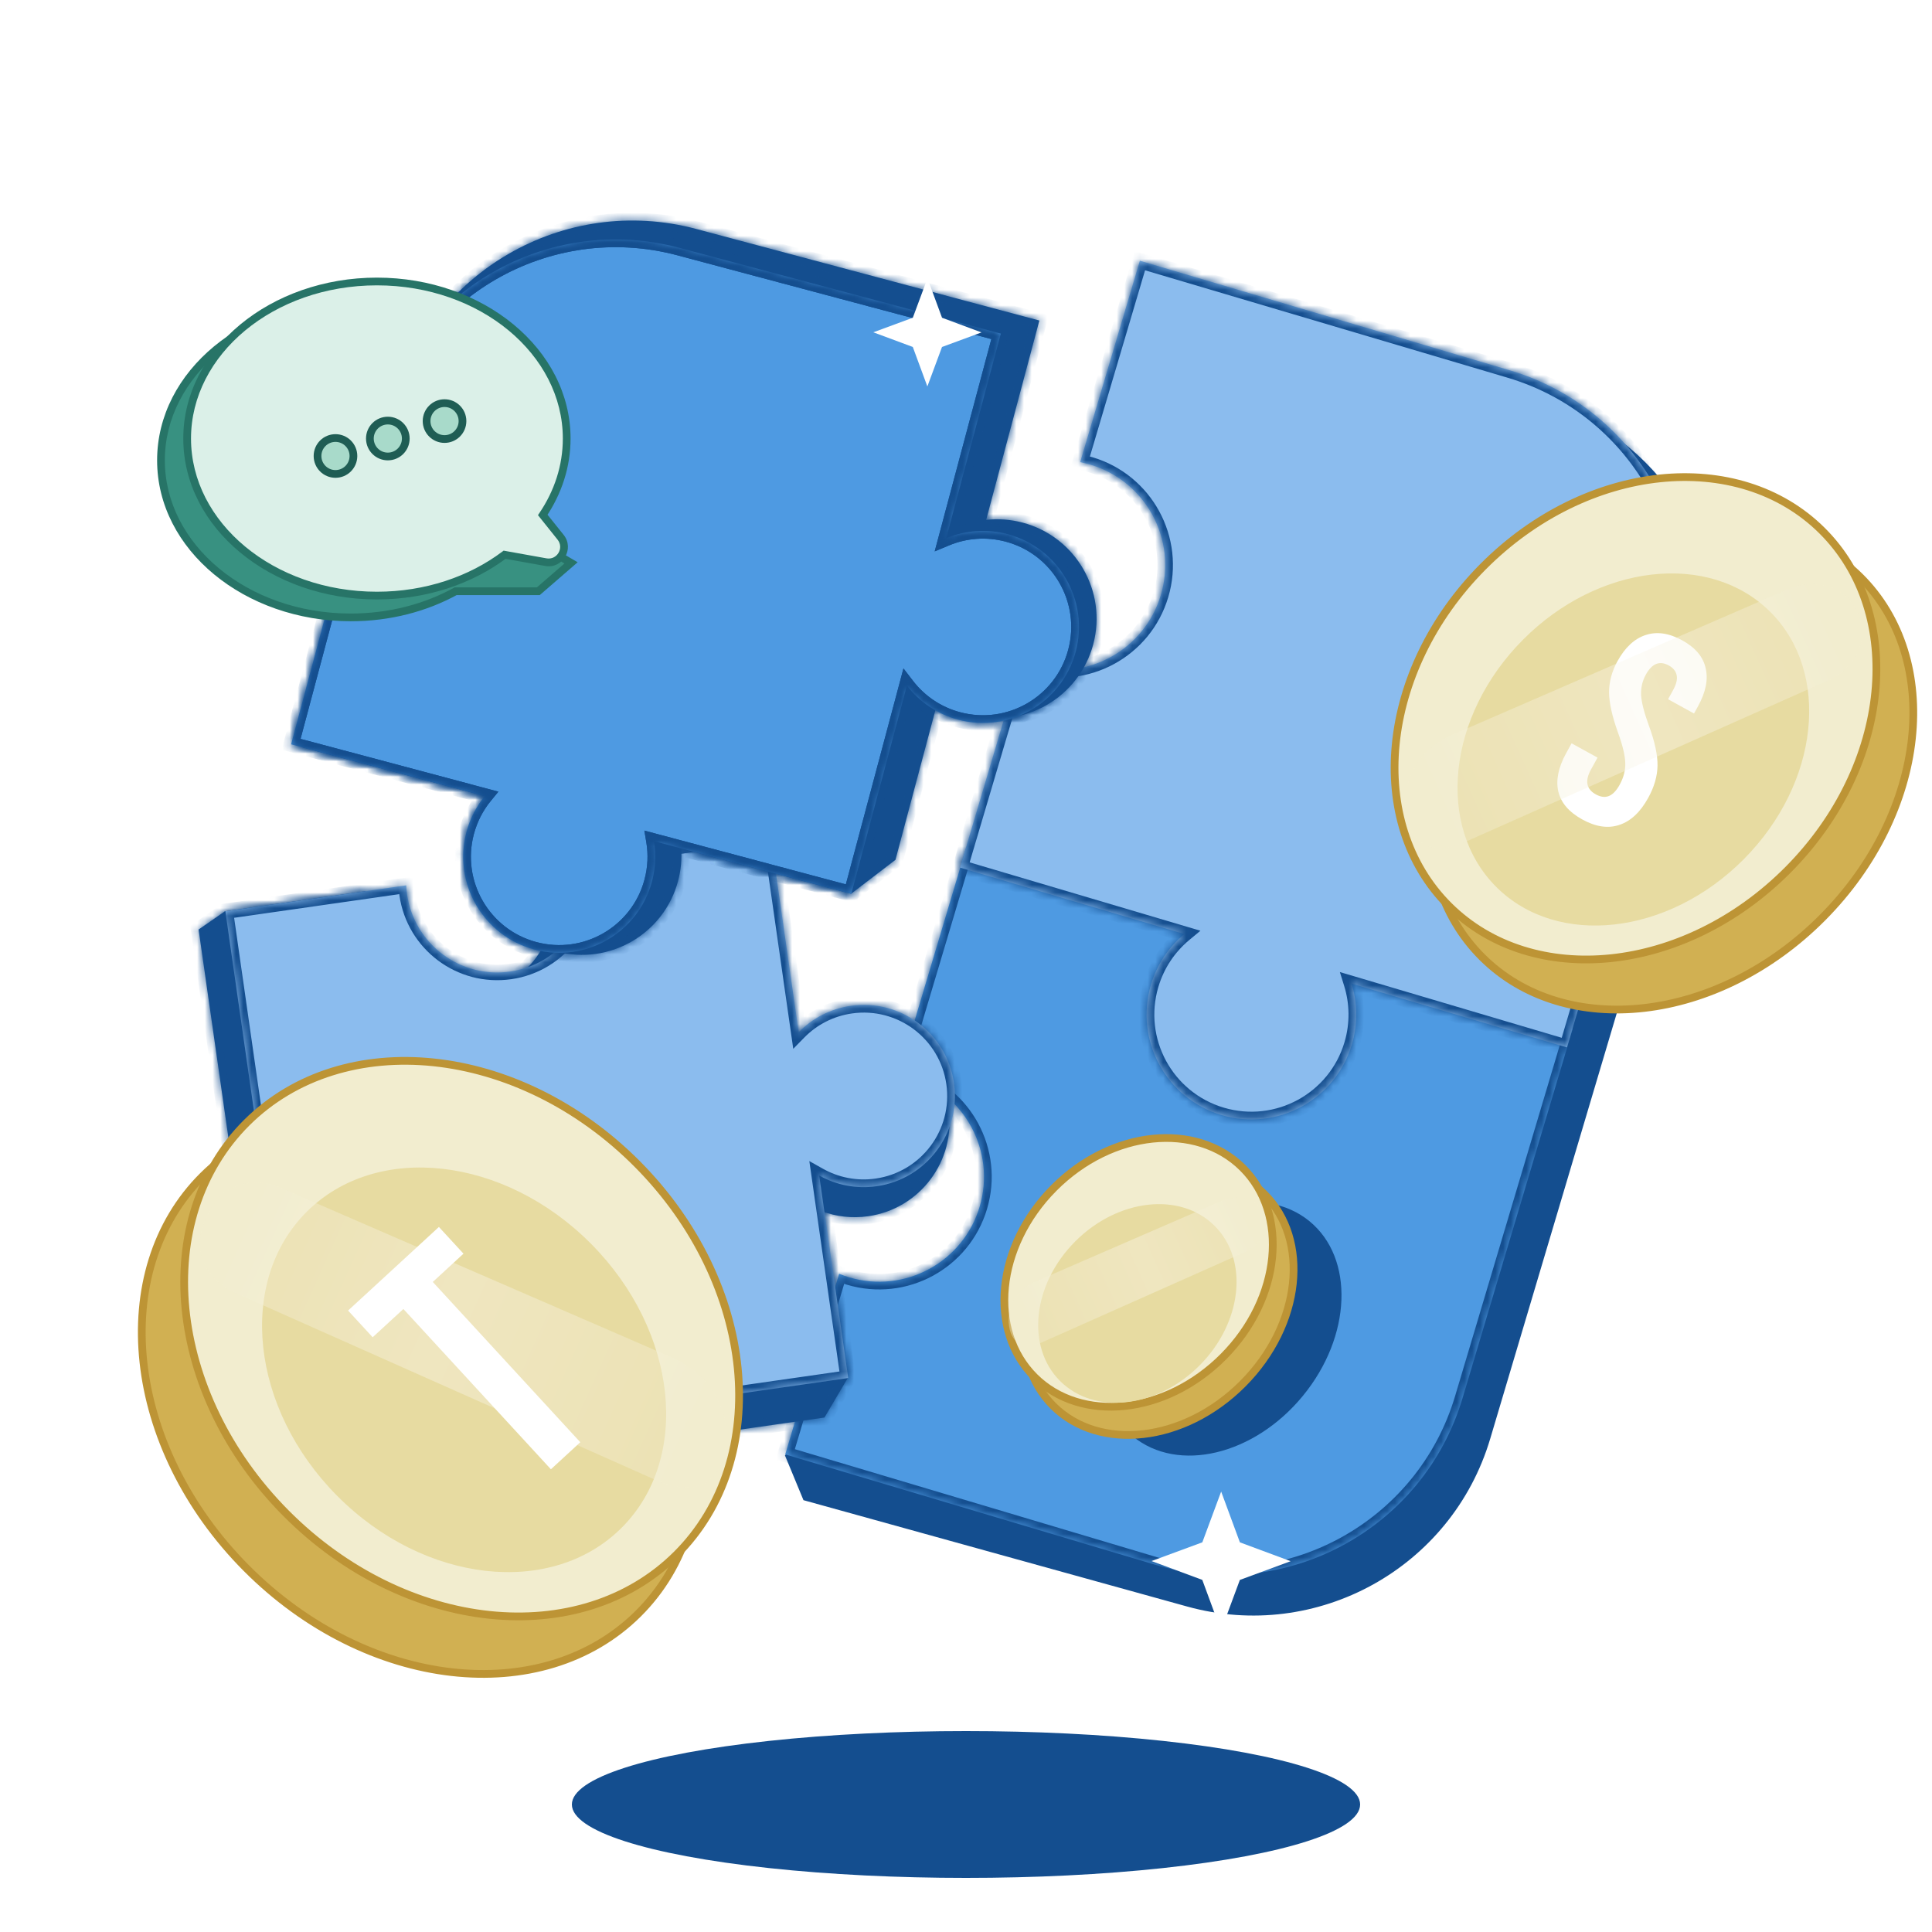 <svg width="250" height="250" viewBox="0 0 250 250" fill="none" xmlns="http://www.w3.org/2000/svg">
<g clip-path="url(#clip0_766_3140)">
<path d="M134.965 153.812L135.051 153.721L135.084 153.601L165.918 42.361L199.269 52.28C215.944 57.239 225.442 74.777 220.482 91.452L192.355 186.025C187.461 202.48 170.292 211.987 153.748 207.401L104.337 193.705L102.158 188.436L134.965 153.812Z" fill="#144E8F" stroke="#144E8F"/>
<mask id="path-3-inside-1_766_3140" fill="white">
<path fill-rule="evenodd" clip-rule="evenodd" d="M189.245 180.944C184.193 197.88 166.369 207.514 149.433 202.462L101.609 188.196L108.581 164.823C109.004 164.997 109.439 165.152 109.887 165.285C117.065 167.426 124.619 163.343 126.76 156.166C128.901 148.988 124.818 141.433 117.641 139.292C117.193 139.159 116.744 139.049 116.295 138.964L125.022 109.707L203.511 133.12L189.245 180.944Z"/>
</mask>
<path fill-rule="evenodd" clip-rule="evenodd" d="M189.245 180.944C184.193 197.88 166.369 207.514 149.433 202.462L101.609 188.196L108.581 164.823C109.004 164.997 109.439 165.152 109.887 165.285C117.065 167.426 124.619 163.343 126.76 156.166C128.901 148.988 124.818 141.433 117.641 139.292C117.193 139.159 116.744 139.049 116.295 138.964L125.022 109.707L203.511 133.12L189.245 180.944Z" fill="#4E9AE2"/>
<path d="M149.433 202.462L149.147 203.42L149.433 202.462ZM189.245 180.944L188.287 180.658L189.245 180.944ZM101.609 188.196L100.651 187.91L100.365 188.868L101.323 189.154L101.609 188.196ZM108.581 164.823L108.962 163.898L107.939 163.477L107.623 164.537L108.581 164.823ZM109.887 165.285L109.601 166.243L109.601 166.243L109.887 165.285ZM126.76 156.166L125.802 155.88L126.76 156.166ZM117.641 139.292L117.355 140.25L117.355 140.25L117.641 139.292ZM116.295 138.964L115.337 138.678L115.021 139.738L116.107 139.946L116.295 138.964ZM125.022 109.707L125.308 108.749L124.35 108.463L124.064 109.421L125.022 109.707ZM203.511 133.12L204.469 133.406L204.755 132.448L203.797 132.162L203.511 133.12ZM149.147 203.42C166.612 208.63 184.994 198.695 190.203 181.23L188.287 180.658C183.393 197.065 166.125 206.397 149.719 201.503L149.147 203.42ZM101.323 189.154L149.147 203.42L149.719 201.503L101.895 187.238L101.323 189.154ZM107.623 164.537L100.651 187.91L102.567 188.482L109.54 165.109L107.623 164.537ZM110.173 164.327C109.758 164.203 109.354 164.06 108.962 163.898L108.2 165.748C108.654 165.935 109.121 166.1 109.601 166.243L110.173 164.327ZM125.802 155.88C123.819 162.528 116.821 166.31 110.173 164.327L109.601 166.243C117.308 168.542 125.419 164.158 127.718 156.451L125.802 155.88ZM117.355 140.25C124.003 142.234 127.785 149.231 125.802 155.88L127.718 156.451C130.017 148.744 125.633 140.633 117.926 138.334L117.355 140.25ZM116.107 139.946C116.523 140.025 116.94 140.127 117.355 140.25L117.926 138.334C117.447 138.191 116.965 138.074 116.483 137.981L116.107 139.946ZM124.064 109.421L115.337 138.678L117.253 139.249L125.981 109.993L124.064 109.421ZM203.797 132.162L125.308 108.749L124.736 110.666L203.225 134.079L203.797 132.162ZM190.203 181.23L204.469 133.406L202.553 132.835L188.287 180.658L190.203 181.23Z" fill="#144E8F" mask="url(#path-3-inside-1_766_3140)"/>
<mask id="path-5-inside-2_766_3140" fill="white">
<path fill-rule="evenodd" clip-rule="evenodd" d="M133.36 86.126C140.542 88.254 148.089 84.157 150.217 76.975C152.344 69.793 148.247 62.247 141.066 60.119C140.635 59.991 140.204 59.886 139.772 59.803L147.496 33.734L195.346 47.91C212.291 52.931 221.958 70.737 216.938 87.682L202.761 135.533L174.889 127.275C175.658 129.749 175.728 132.471 174.936 135.142C172.809 142.324 165.262 146.421 158.08 144.293C150.898 142.165 146.801 134.619 148.929 127.437C149.72 124.766 151.261 122.521 153.254 120.865L124.229 112.266L132.104 85.687C132.511 85.852 132.93 85.999 133.36 86.126Z"/>
</mask>
<path fill-rule="evenodd" clip-rule="evenodd" d="M133.36 86.126C140.542 88.254 148.089 84.157 150.217 76.975C152.344 69.793 148.247 62.247 141.066 60.119C140.635 59.991 140.204 59.886 139.772 59.803L147.496 33.734L195.346 47.91C212.291 52.931 221.958 70.737 216.938 87.682L202.761 135.533L174.889 127.275C175.658 129.749 175.728 132.471 174.936 135.142C172.809 142.324 165.262 146.421 158.08 144.293C150.898 142.165 146.801 134.619 148.929 127.437C149.72 124.766 151.261 122.521 153.254 120.865L124.229 112.266L132.104 85.687C132.511 85.852 132.93 85.999 133.36 86.126Z" fill="#8BBCEE"/>
<path d="M139.772 59.803L139.582 60.785L138.5 60.575L138.814 59.519L139.772 59.803ZM147.496 33.734L146.537 33.45L146.821 32.491L147.78 32.775L147.496 33.734ZM216.938 87.682L217.897 87.966L216.938 87.682ZM202.761 135.533L203.72 135.817L203.436 136.776L202.477 136.492L202.761 135.533ZM174.889 127.275L173.934 127.572L173.378 125.784L175.173 126.316L174.889 127.275ZM153.254 120.865L153.539 119.906L155.333 120.438L153.894 121.634L153.254 120.865ZM124.229 112.266L123.945 113.225L122.986 112.941L123.27 111.982L124.229 112.266ZM132.104 85.687L131.145 85.403L131.458 84.346L132.479 84.76L132.104 85.687ZM151.175 77.259C148.891 84.971 140.787 89.37 133.076 87.085L133.644 85.168C140.297 87.138 147.287 83.343 149.258 76.691L151.175 77.259ZM141.35 59.16C149.061 61.445 153.46 69.548 151.175 77.259L149.258 76.691C151.229 70.039 147.434 63.048 140.781 61.078L141.35 59.16ZM139.962 58.821C140.425 58.911 140.888 59.023 141.35 59.16L140.781 61.078C140.382 60.959 139.982 60.862 139.582 60.785L139.962 58.821ZM148.455 34.018L140.731 60.087L138.814 59.519L146.537 33.45L148.455 34.018ZM195.062 48.869L147.212 34.693L147.78 32.775L195.63 46.952L195.062 48.869ZM215.979 87.398C220.843 70.983 211.478 53.733 195.062 48.869L195.63 46.952C213.105 52.129 223.074 70.492 217.897 87.966L215.979 87.398ZM201.802 135.249L215.979 87.398L217.897 87.966L203.72 135.817L201.802 135.249ZM175.173 126.316L203.045 134.574L202.477 136.492L174.605 128.234L175.173 126.316ZM173.978 134.858C174.711 132.383 174.646 129.863 173.934 127.572L175.844 126.978C176.67 129.636 176.745 132.56 175.895 135.426L173.978 134.858ZM158.364 143.334C165.016 145.305 172.007 141.51 173.978 134.858L175.895 135.426C173.611 143.137 165.507 147.537 157.796 145.252L158.364 143.334ZM149.888 127.721C147.917 134.373 151.712 141.364 158.364 143.334L157.796 145.252C150.085 142.967 145.686 134.864 147.97 127.153L149.888 127.721ZM153.894 121.634C152.048 123.168 150.621 125.245 149.888 127.721L147.97 127.153C148.82 124.286 150.475 121.875 152.615 120.096L153.894 121.634ZM124.513 111.307L153.539 119.906L152.97 121.824L123.945 113.225L124.513 111.307ZM133.062 85.971L125.188 112.55L123.27 111.982L131.145 85.403L133.062 85.971ZM133.076 87.085C132.615 86.948 132.165 86.791 131.728 86.614L132.479 84.76C132.857 84.913 133.245 85.049 133.644 85.168L133.076 87.085Z" fill="#144E8F" mask="url(#path-5-inside-2_766_3140)"/>
<mask id="path-7-inside-3_766_3140" fill="white">
<path fill-rule="evenodd" clip-rule="evenodd" d="M71.634 114.914C72.593 121.613 67.94 127.82 61.242 128.779C54.544 129.739 48.336 125.086 47.377 118.388C47.228 117.345 47.214 116.314 47.323 115.313L35.735 116.973L29.097 117.923L25.697 120.279L30.799 155.909C33.774 176.684 53.027 191.113 73.802 188.138L106.685 183.429L109.692 178.327L106.312 156.726C108.176 157.426 110.237 157.681 112.347 157.379C119.045 156.42 123.698 150.212 122.739 143.514C121.779 136.815 115.572 132.163 108.873 133.122C106.651 133.44 104.654 134.336 103.012 135.637L98.681 107.959L70.822 111.948C71.208 112.878 71.484 113.872 71.634 114.914Z"/>
</mask>
<path fill-rule="evenodd" clip-rule="evenodd" d="M71.634 114.914C72.593 121.613 67.94 127.82 61.242 128.779C54.544 129.739 48.336 125.086 47.377 118.388C47.228 117.345 47.214 116.314 47.323 115.313L35.735 116.973L29.097 117.923L25.697 120.279L30.799 155.909C33.774 176.684 53.027 191.113 73.802 188.138L106.685 183.429L109.692 178.327L106.312 156.726C108.176 157.426 110.237 157.681 112.347 157.379C119.045 156.42 123.698 150.212 122.739 143.514C121.779 136.815 115.572 132.163 108.873 133.122C106.651 133.44 104.654 134.336 103.012 135.637L98.681 107.959L70.822 111.948C71.208 112.878 71.484 113.872 71.634 114.914Z" fill="#144E8F"/>
<path d="M47.323 115.313L48.318 115.422L48.457 114.141L47.182 114.323L47.323 115.313ZM35.735 116.973L35.877 117.963L35.735 116.973ZM29.097 117.923L28.955 116.934L28.722 116.967L28.528 117.101L29.097 117.923ZM25.697 120.279L25.128 119.457L24.619 119.809L24.707 120.421L25.697 120.279ZM30.799 155.909L31.789 155.767L30.799 155.909ZM73.802 188.138L73.66 187.148L73.802 188.138ZM106.685 183.429L106.827 184.419L107.303 184.351L107.547 183.937L106.685 183.429ZM109.692 178.327L110.554 178.835L110.735 178.526L110.68 178.172L109.692 178.327ZM106.312 156.726L106.664 155.79L105.059 155.188L105.324 156.881L106.312 156.726ZM103.012 135.637L102.024 135.791L102.289 137.485L103.633 136.42L103.012 135.637ZM98.681 107.959L99.669 107.804L99.516 106.829L98.539 106.969L98.681 107.959ZM70.822 111.948L70.68 110.958L69.405 111.141L69.898 112.331L70.822 111.948ZM61.384 129.769C68.629 128.732 73.661 122.017 72.624 114.772L70.644 115.056C71.525 121.208 67.252 126.909 61.1 127.79L61.384 129.769ZM46.387 118.53C47.425 125.775 54.139 130.807 61.384 129.769L61.1 127.79C54.949 128.67 49.248 124.398 48.367 118.246L46.387 118.53ZM46.329 115.205C46.211 116.288 46.226 117.403 46.387 118.53L48.367 118.246C48.229 117.287 48.217 116.34 48.318 115.422L46.329 115.205ZM35.877 117.963L47.465 116.303L47.182 114.323L35.593 115.983L35.877 117.963ZM29.239 118.913L35.877 117.963L35.593 115.983L28.955 116.934L29.239 118.913ZM26.267 121.101L29.667 118.745L28.528 117.101L25.128 119.457L26.267 121.101ZM31.789 155.767L26.687 120.137L24.707 120.421L29.809 156.05L31.789 155.767ZM73.66 187.148C53.432 190.045 34.686 175.995 31.789 155.767L29.809 156.05C32.863 177.372 52.623 192.181 73.944 189.128L73.66 187.148ZM106.544 182.439L73.66 187.148L73.944 189.128L106.827 184.419L106.544 182.439ZM108.83 177.819L105.824 182.922L107.547 183.937L110.554 178.835L108.83 177.819ZM105.324 156.881L108.704 178.482L110.68 178.172L107.3 156.572L105.324 156.881ZM112.205 156.389C110.266 156.667 108.374 156.433 106.664 155.79L105.96 157.663C107.978 158.42 110.208 158.695 112.489 158.369L112.205 156.389ZM121.749 143.655C122.63 149.807 118.357 155.508 112.205 156.389L112.489 158.369C119.734 157.331 124.766 150.617 123.728 143.372L121.749 143.655ZM109.015 134.112C115.167 133.231 120.868 137.504 121.749 143.655L123.728 143.372C122.691 136.127 115.977 131.095 108.732 132.132L109.015 134.112ZM103.633 136.42C105.139 135.227 106.972 134.405 109.015 134.112L108.732 132.132C106.329 132.476 104.168 133.446 102.391 134.853L103.633 136.42ZM97.693 108.113L102.024 135.791L104 135.482L99.669 107.804L97.693 108.113ZM70.964 112.938L98.823 108.949L98.539 106.969L70.68 110.958L70.964 112.938ZM72.624 114.772C72.462 113.646 72.163 112.572 71.746 111.565L69.898 112.331C70.252 113.185 70.506 114.097 70.644 115.056L72.624 114.772Z" fill="#144E8F" mask="url(#path-7-inside-3_766_3140)"/>
<mask id="path-9-inside-4_766_3140" fill="white">
<path fill-rule="evenodd" clip-rule="evenodd" d="M76.021 112.372C76.944 118.819 72.466 124.794 66.019 125.717C59.572 126.64 53.597 122.162 52.674 115.715C52.619 115.329 52.583 114.945 52.565 114.563L29.163 117.914L34.722 156.736C37.228 174.231 53.441 186.382 70.935 183.877L109.758 178.318L106.005 152.109C108.187 153.335 110.776 153.879 113.445 153.496C119.892 152.573 124.37 146.598 123.447 140.151C122.524 133.704 116.549 129.226 110.102 130.149C107.432 130.532 105.1 131.78 103.35 133.569L99.662 107.818L75.802 111.235C75.892 111.607 75.966 111.986 76.021 112.372Z"/>
</mask>
<path fill-rule="evenodd" clip-rule="evenodd" d="M76.021 112.372C76.944 118.819 72.466 124.794 66.019 125.717C59.572 126.64 53.597 122.162 52.674 115.715C52.619 115.329 52.583 114.945 52.565 114.563L29.163 117.914L34.722 156.736C37.228 174.231 53.441 186.382 70.935 183.877L109.758 178.318L106.005 152.109C108.187 153.335 110.776 153.879 113.445 153.496C119.892 152.573 124.37 146.598 123.447 140.151C122.524 133.704 116.549 129.226 110.102 130.149C107.432 130.532 105.1 131.78 103.35 133.569L99.662 107.818L75.802 111.235C75.892 111.607 75.966 111.986 76.021 112.372Z" fill="#8BBCEE"/>
<path d="M52.565 114.563L53.564 114.518L53.515 113.417L52.424 113.573L52.565 114.563ZM29.163 117.914L29.021 116.924L28.031 117.066L28.173 118.056L29.163 117.914ZM34.722 156.736L35.712 156.595L34.722 156.736ZM109.758 178.318L109.9 179.308L110.889 179.166L110.748 178.176L109.758 178.318ZM106.005 152.109L106.494 151.237L104.727 150.244L105.015 152.251L106.005 152.109ZM103.35 133.569L102.36 133.711L102.647 135.717L104.064 134.269L103.35 133.569ZM99.662 107.818L100.652 107.677L100.51 106.687L99.52 106.828L99.662 107.818ZM75.802 111.235L75.66 110.245L74.569 110.402L74.83 111.472L75.802 111.235ZM66.161 126.707C73.155 125.705 78.013 119.224 77.011 112.23L75.031 112.514C75.876 118.414 71.778 123.882 65.877 124.727L66.161 126.707ZM51.684 115.857C52.685 122.851 59.167 127.709 66.161 126.707L65.877 124.727C59.977 125.572 54.509 121.474 53.664 115.573L51.684 115.857ZM51.566 114.608C51.585 115.022 51.624 115.439 51.684 115.857L53.664 115.573C53.613 115.219 53.58 114.867 53.564 114.518L51.566 114.608ZM29.305 118.904L52.707 115.553L52.424 113.573L29.021 116.924L29.305 118.904ZM35.712 156.595L30.153 117.772L28.173 118.056L33.732 156.878L35.712 156.595ZM70.794 182.887C53.846 185.314 38.139 173.543 35.712 156.595L33.732 156.878C36.316 174.92 53.036 187.451 71.077 184.867L70.794 182.887ZM109.616 177.328L70.794 182.887L71.077 184.867L109.9 179.308L109.616 177.328ZM105.015 152.251L108.768 178.459L110.748 178.176L106.995 151.967L105.015 152.251ZM113.303 152.507C110.859 152.857 108.492 152.359 106.494 151.237L105.515 152.981C107.882 154.311 110.692 154.901 113.587 154.486L113.303 152.507ZM122.457 140.293C123.302 146.193 119.204 151.662 113.303 152.507L113.587 154.486C120.581 153.485 125.438 147.003 124.437 140.009L122.457 140.293ZM110.243 131.139C116.144 130.294 121.612 134.393 122.457 140.293L124.437 140.009C123.435 133.016 116.954 128.158 109.96 129.159L110.243 131.139ZM104.064 134.269C105.667 132.631 107.799 131.489 110.243 131.139L109.96 129.159C107.065 129.574 104.534 130.929 102.635 132.87L104.064 134.269ZM98.672 107.96L102.36 133.711L104.34 133.428L100.652 107.677L98.672 107.96ZM75.944 112.225L99.804 108.808L99.52 106.828L75.66 110.245L75.944 112.225ZM77.011 112.23C76.951 111.812 76.871 111.401 76.773 110.998L74.83 111.472C74.913 111.812 74.981 112.159 75.031 112.514L77.011 112.23Z" fill="#144E8F" mask="url(#path-9-inside-4_766_3140)"/>
<path d="M31.867 202.907C47.498 218.629 70.195 221.123 82.581 208.809C94.967 196.495 92.605 173.783 76.975 158.062C61.344 142.34 38.647 139.846 26.261 152.16C13.875 164.474 16.237 187.185 31.867 202.907Z" fill="#D1B052" stroke="#BD9435"/>
<path d="M37.009 195.813C52.432 211.326 75.046 213.593 87.533 201.178C100.021 188.763 97.886 166.136 82.463 150.623C67.04 135.11 44.426 132.844 31.939 145.259C19.451 157.674 21.586 180.3 37.009 195.813Z" fill="#F2EDCF" stroke="#BD9435"/>
<g filter="url(#filter0_i_766_3140)">
<ellipse cx="23.149" cy="28.867" rx="23.149" ry="28.867" transform="matrix(-0.709 0.705 0.705 0.709 56.118 136.468)" fill="#E7DBA1"/>
</g>
<path d="M93.975 186.467C94.324 181.77 91.306 177.552 86.985 175.678L36.3 153.688C33.106 152.302 29.265 153.078 27.485 156.07C27.137 156.655 26.828 157.242 26.597 157.797C26.408 158.252 26.24 158.763 26.09 159.297C25.169 162.592 27.202 165.861 30.328 167.252L84.899 191.534C90.006 193.806 93.561 192.042 93.975 186.467Z" fill="url(#paint0_linear_766_3140)" fill-opacity="0.4"/>
<g filter="url(#filter1_d_766_3140)">
<path d="M52.198 167.383L48.223 171.042L45.041 167.585L56.794 156.768L59.976 160.225L56.001 163.883L75.09 184.624L71.287 188.124L52.198 167.383Z" fill="white"/>
</g>
<mask id="path-16-inside-5_766_3140" fill="white">
<path fill-rule="evenodd" clip-rule="evenodd" d="M50.928 52.295C55.484 35.219 73.02 25.071 90.096 29.627L134.494 41.474L127.61 67.271C129.154 67.1 130.755 67.207 132.347 67.631C139.214 69.464 143.296 76.516 141.463 83.383C139.631 90.251 132.578 94.332 125.711 92.5C124.119 92.075 122.678 91.37 121.424 90.452L115.871 111.263L110.134 115.653L88.147 109.786C88.244 111.169 88.118 112.591 87.74 114.006C85.908 120.873 78.855 124.954 71.988 123.122C65.121 121.289 61.039 114.237 62.871 107.37C63.249 105.955 63.848 104.659 64.621 103.508L39.081 96.693L50.928 52.295Z"/>
</mask>
<path fill-rule="evenodd" clip-rule="evenodd" d="M50.928 52.295C55.484 35.219 73.02 25.071 90.096 29.627L134.494 41.474L127.61 67.271C129.154 67.1 130.755 67.207 132.347 67.631C139.214 69.464 143.296 76.516 141.463 83.383C139.631 90.251 132.578 94.332 125.711 92.5C124.119 92.075 122.678 91.37 121.424 90.452L115.871 111.263L110.134 115.653L88.147 109.786C88.244 111.169 88.118 112.591 87.74 114.006C85.908 120.873 78.855 124.954 71.988 123.122C65.121 121.289 61.039 114.237 62.871 107.37C63.249 105.955 63.848 104.659 64.621 103.508L39.081 96.693L50.928 52.295Z" fill="#144E8F"/>
<path d="M134.494 41.474L135.46 41.732L135.718 40.766L134.752 40.508L134.494 41.474ZM127.61 67.271L126.644 67.013L126.267 68.427L127.721 68.265L127.61 67.271ZM121.424 90.452L122.015 89.645L120.835 88.781L120.458 90.194L121.424 90.452ZM115.871 111.263L116.479 112.057L116.75 111.85L116.838 111.52L115.871 111.263ZM110.134 115.653L109.876 116.619L110.351 116.746L110.742 116.447L110.134 115.653ZM88.147 109.786L88.405 108.819L87.052 108.458L87.15 109.856L88.147 109.786ZM64.621 103.508L65.451 104.066L66.232 102.903L64.879 102.542L64.621 103.508ZM39.081 96.693L38.114 96.435L37.857 97.401L38.823 97.659L39.081 96.693ZM90.354 28.661C72.745 23.962 54.66 34.428 49.962 52.037L51.894 52.553C56.308 36.011 73.296 26.179 89.838 30.593L90.354 28.661ZM134.752 40.508L90.354 28.661L89.838 30.593L134.236 42.44L134.752 40.508ZM128.576 67.529L135.46 41.732L133.528 41.216L126.644 67.013L128.576 67.529ZM132.605 66.665C130.891 66.208 129.165 66.092 127.5 66.277L127.721 68.265C129.143 68.107 130.62 68.205 132.089 68.597L132.605 66.665ZM142.429 83.641C144.404 76.24 140.006 68.64 132.605 66.665L132.089 68.597C138.423 70.287 142.187 76.792 140.497 83.126L142.429 83.641ZM125.453 93.466C132.854 95.441 140.455 91.042 142.429 83.641L140.497 83.126C138.807 89.459 132.302 93.224 125.969 91.534L125.453 93.466ZM120.833 91.259C122.185 92.249 123.74 93.009 125.453 93.466L125.969 91.534C124.499 91.142 123.17 90.491 122.015 89.645L120.833 91.259ZM116.838 111.52L122.391 90.71L120.458 90.194L114.905 111.005L116.838 111.52ZM110.742 116.447L116.479 112.057L115.264 110.468L109.526 114.858L110.742 116.447ZM87.889 110.752L109.876 116.619L110.392 114.686L88.405 108.819L87.889 110.752ZM87.15 109.856C87.239 111.13 87.123 112.441 86.774 113.748L88.706 114.263C89.113 112.741 89.249 111.207 89.145 109.716L87.15 109.856ZM86.774 113.748C85.084 120.081 78.579 123.846 72.246 122.156L71.73 124.088C79.131 126.063 86.731 121.664 88.706 114.263L86.774 113.748ZM72.246 122.156C65.912 120.466 62.148 113.961 63.838 107.627L61.905 107.112C59.93 114.513 64.329 122.113 71.73 124.088L72.246 122.156ZM63.838 107.627C64.186 106.321 64.739 105.126 65.451 104.066L63.791 102.95C62.957 104.192 62.312 105.589 61.905 107.112L63.838 107.627ZM38.823 97.659L64.363 104.474L64.879 102.542L39.338 95.726L38.823 97.659ZM49.962 52.037L38.114 96.435L40.047 96.95L51.894 52.553L49.962 52.037Z" fill="#144E8F" mask="url(#path-16-inside-5_766_3140)"/>
<mask id="path-18-inside-6_766_3140" fill="white">
<path fill-rule="evenodd" clip-rule="evenodd" d="M48.762 54.742C53.318 37.667 70.855 27.518 87.93 32.075L129.504 43.168L122.438 69.646C124.874 68.636 127.649 68.389 130.394 69.122C137.023 70.891 140.964 77.699 139.195 84.328C137.426 90.958 130.617 94.898 123.988 93.129C121.243 92.396 118.96 90.8 117.351 88.71L110.16 115.659L84.621 108.845C84.901 110.534 84.834 112.308 84.364 114.07C82.595 120.7 75.787 124.64 69.157 122.871C62.528 121.102 58.588 114.294 60.357 107.664C60.827 105.902 61.653 104.33 62.737 103.005L37.669 96.316L48.762 54.742Z"/>
</mask>
<g filter="url(#filter2_i_766_3140)">
<path fill-rule="evenodd" clip-rule="evenodd" d="M48.762 54.742C53.318 37.667 70.855 27.518 87.93 32.075L129.504 43.168L122.438 69.646C124.874 68.636 127.649 68.389 130.394 69.122C137.023 70.891 140.964 77.699 139.195 84.328C137.426 90.958 130.617 94.898 123.988 93.129C121.243 92.396 118.96 90.8 117.351 88.71L110.16 115.659L84.621 108.845C84.901 110.534 84.834 112.308 84.364 114.07C82.595 120.7 75.787 124.64 69.157 122.871C62.528 121.102 58.588 114.294 60.357 107.664C60.827 105.902 61.653 104.33 62.737 103.005L37.669 96.316L48.762 54.742Z" fill="#4E9AE2"/>
</g>
<path d="M129.504 43.168L130.47 43.426L130.728 42.46L129.761 42.202L129.504 43.168ZM122.438 69.646L121.472 69.389L120.949 71.347L122.821 70.57L122.438 69.646ZM117.351 88.71L118.144 88.1L116.907 86.494L116.385 88.453L117.351 88.71ZM110.16 115.659L109.902 116.626L110.868 116.883L111.126 115.917L110.16 115.659ZM84.621 108.845L84.879 107.878L83.381 107.479L83.635 109.008L84.621 108.845ZM62.737 103.005L63.511 103.638L64.493 102.439L62.995 102.039L62.737 103.005ZM37.669 96.316L36.702 96.058L36.444 97.024L37.411 97.282L37.669 96.316ZM88.188 31.108C70.579 26.41 52.495 36.875 47.796 54.485L49.728 55C54.142 38.458 71.13 28.627 87.673 33.041L88.188 31.108ZM129.761 42.202L88.188 31.108L87.673 33.041L129.246 44.134L129.761 42.202ZM123.404 69.904L130.47 43.426L128.537 42.91L121.472 69.389L123.404 69.904ZM130.652 68.156C127.687 67.365 124.687 67.631 122.055 68.723L122.821 70.57C125.061 69.641 127.611 69.414 130.136 70.088L130.652 68.156ZM140.161 84.586C142.072 77.423 137.815 70.067 130.652 68.156L130.136 70.088C136.232 71.715 139.855 77.975 138.228 84.071L140.161 84.586ZM123.73 94.095C130.893 96.006 138.249 91.749 140.161 84.586L138.228 84.071C136.602 90.166 130.342 93.789 124.246 92.163L123.73 94.095ZM116.559 89.32C118.297 91.578 120.766 93.304 123.73 94.095L124.246 92.163C121.721 91.489 119.623 90.022 118.144 88.1L116.559 89.32ZM111.126 115.917L118.317 88.968L116.385 88.453L109.194 115.402L111.126 115.917ZM84.363 109.811L109.902 116.626L110.418 114.693L84.879 107.878L84.363 109.811ZM83.635 109.008C83.891 110.56 83.83 112.191 83.398 113.813L85.33 114.328C85.838 112.426 85.91 110.508 85.608 108.681L83.635 109.008ZM83.398 113.813C81.771 119.908 75.511 123.531 69.415 121.905L68.9 123.837C76.062 125.748 83.419 121.491 85.33 114.328L83.398 113.813ZM69.415 121.905C63.319 120.278 59.697 114.018 61.323 107.922L59.391 107.407C57.479 114.569 61.736 121.926 68.9 123.837L69.415 121.905ZM61.323 107.922C61.756 106.3 62.515 104.856 63.511 103.638L61.963 102.372C60.791 103.805 59.898 105.505 59.391 107.407L61.323 107.922ZM37.411 97.282L62.479 103.971L62.995 102.039L37.926 95.35L37.411 97.282ZM47.796 54.485L36.702 96.058L38.635 96.574L49.728 55L47.796 54.485Z" fill="#144E8F" mask="url(#path-18-inside-6_766_3140)"/>
<mask id="path-20-inside-7_766_3140" fill="white">
<path fill-rule="evenodd" clip-rule="evenodd" d="M48.762 54.742C53.318 37.667 70.855 27.518 87.93 32.075L129.504 43.168L122.438 69.646C124.874 68.636 127.649 68.389 130.394 69.122C137.023 70.891 140.964 77.699 139.195 84.328C137.426 90.958 130.617 94.898 123.988 93.129C121.243 92.396 118.96 90.8 117.351 88.71L110.16 115.659L84.621 108.845C84.901 110.534 84.834 112.308 84.364 114.07C82.595 120.7 75.787 124.64 69.157 122.871C62.528 121.102 58.588 114.294 60.357 107.664C60.827 105.902 61.653 104.33 62.737 103.005L37.669 96.316L48.762 54.742Z"/>
</mask>
<path d="M129.504 43.168L130.47 43.426L130.728 42.46L129.761 42.202L129.504 43.168ZM122.438 69.646L121.472 69.389L120.949 71.347L122.821 70.57L122.438 69.646ZM117.351 88.71L118.144 88.1L116.907 86.494L116.385 88.453L117.351 88.71ZM110.16 115.659L109.902 116.626L110.868 116.883L111.126 115.917L110.16 115.659ZM84.621 108.845L84.879 107.878L83.381 107.479L83.635 109.008L84.621 108.845ZM62.737 103.005L63.511 103.638L64.493 102.439L62.995 102.039L62.737 103.005ZM37.669 96.316L36.702 96.058L36.444 97.024L37.411 97.282L37.669 96.316ZM88.188 31.108C70.579 26.41 52.495 36.875 47.796 54.485L49.728 55C54.142 38.458 71.13 28.627 87.673 33.041L88.188 31.108ZM129.761 42.202L88.188 31.108L87.673 33.041L129.246 44.134L129.761 42.202ZM123.404 69.904L130.47 43.426L128.537 42.91L121.472 69.389L123.404 69.904ZM130.652 68.156C127.687 67.365 124.687 67.631 122.055 68.723L122.821 70.57C125.061 69.641 127.611 69.414 130.136 70.088L130.652 68.156ZM140.161 84.586C142.072 77.423 137.815 70.067 130.652 68.156L130.136 70.088C136.232 71.715 139.855 77.975 138.228 84.071L140.161 84.586ZM123.73 94.095C130.893 96.006 138.249 91.749 140.161 84.586L138.228 84.071C136.602 90.166 130.342 93.789 124.246 92.163L123.73 94.095ZM116.559 89.32C118.297 91.578 120.766 93.304 123.73 94.095L124.246 92.163C121.721 91.489 119.623 90.022 118.144 88.1L116.559 89.32ZM111.126 115.917L118.317 88.968L116.385 88.453L109.194 115.402L111.126 115.917ZM84.363 109.811L109.902 116.626L110.418 114.693L84.879 107.878L84.363 109.811ZM83.635 109.008C83.891 110.56 83.83 112.191 83.398 113.813L85.33 114.328C85.838 112.426 85.91 110.508 85.608 108.681L83.635 109.008ZM83.398 113.813C81.771 119.908 75.511 123.531 69.415 121.905L68.9 123.837C76.062 125.748 83.419 121.491 85.33 114.328L83.398 113.813ZM69.415 121.905C63.319 120.278 59.697 114.018 61.323 107.922L59.391 107.407C57.479 114.569 61.736 121.926 68.9 123.837L69.415 121.905ZM61.323 107.922C61.756 106.3 62.515 104.856 63.511 103.638L61.963 102.372C60.791 103.805 59.898 105.505 59.391 107.407L61.323 107.922ZM37.411 97.282L62.479 103.971L62.995 102.039L37.926 95.35L37.411 97.282ZM47.796 54.485L36.702 96.058L38.635 96.574L49.728 55L47.796 54.485Z" fill="#144E8F" mask="url(#path-20-inside-7_766_3140)"/>
<path d="M235.836 118.734C222.251 132.399 202.543 134.55 191.8 123.869C181.058 113.189 183.093 93.469 196.679 79.804C210.264 66.14 229.972 63.989 240.714 74.669C251.457 85.35 249.421 105.069 235.836 118.734Z" fill="#D1B052" stroke="#BD9435"/>
<path d="M231.362 112.561C217.958 126.043 198.323 127.998 187.491 117.229C176.659 106.46 178.499 86.814 191.903 73.332C205.307 59.85 224.942 57.895 235.774 68.664C246.606 79.433 244.765 99.079 231.362 112.561Z" fill="#F2EDCF" stroke="#BD9435"/>
<g filter="url(#filter3_i_766_3140)">
<ellipse cx="211.355" cy="92.984" rx="20.143" ry="25.119" transform="rotate(44.833 211.355 92.984)" fill="#E7DBA1"/>
</g>
<g filter="url(#filter4_d_766_3140)">
<path d="M204.752 104.039C203.03 103.091 201.995 101.889 201.646 100.435C201.309 98.958 201.644 97.305 202.652 95.476L203.363 94.184L206.721 96.034L205.867 97.584C205.061 99.047 205.271 100.117 206.498 100.793C207.101 101.125 207.648 101.202 208.139 101.023C208.663 100.835 209.145 100.343 209.584 99.546C210.105 98.599 210.346 97.652 210.307 96.705C210.28 95.736 209.963 94.425 209.358 92.773C208.606 90.676 208.224 88.95 208.212 87.597C208.211 86.222 208.573 84.878 209.296 83.565C210.28 81.778 211.491 80.65 212.929 80.179C214.378 79.687 215.964 79.915 217.686 80.864C219.386 81.8 220.394 83.001 220.71 84.465C221.059 85.92 220.729 87.562 219.722 89.392L219.206 90.328L215.848 88.478L216.488 87.316C216.915 86.541 217.073 85.898 216.961 85.388C216.861 84.856 216.521 84.43 215.94 84.11C214.756 83.458 213.767 83.853 212.972 85.295C212.522 86.113 212.316 86.996 212.355 87.943C212.416 88.903 212.749 90.208 213.354 91.86C214.128 93.97 214.504 95.706 214.483 97.069C214.462 98.432 214.06 99.824 213.277 101.244C212.258 103.095 211.013 104.261 209.542 104.741C208.092 105.234 206.496 105 204.752 104.039Z" fill="white"/>
</g>
<path d="M181.84 104.475C181.537 100.388 184.163 96.718 187.923 95.087L231.329 76.255C234.522 74.87 238.44 75.61 240.068 78.687C240.219 78.973 240.354 79.255 240.468 79.528C240.546 79.716 240.62 79.916 240.69 80.123C241.789 83.364 239.669 86.667 236.542 88.058L189.738 108.884C185.294 110.861 182.2 109.326 181.84 104.475Z" fill="url(#paint1_linear_766_3140)" fill-opacity="0.4"/>
<path fill-rule="evenodd" clip-rule="evenodd" d="M67.2 68.911C68.953 66.114 69.943 62.937 69.943 59.569C69.943 48.345 58.948 39.247 45.386 39.247C31.824 39.247 20.83 48.345 20.83 59.569C20.83 70.793 31.824 79.891 45.386 79.891C50.407 79.891 55.076 78.644 58.965 76.504H69.66L73.894 72.835L67.2 68.911Z" fill="#389181"/>
<path d="M67.2 68.911L66.776 68.645L66.503 69.082L66.947 69.342L67.2 68.911ZM58.965 76.504V76.004H58.837L58.724 76.066L58.965 76.504ZM69.66 76.504V77.004H69.847L69.988 76.882L69.66 76.504ZM73.894 72.835L74.222 73.213L74.749 72.756L74.147 72.404L73.894 72.835ZM69.443 59.569C69.443 62.837 68.483 65.922 66.776 68.645L67.624 69.176C69.422 66.306 70.443 63.038 70.443 59.569H69.443ZM45.386 39.747C58.765 39.747 69.443 48.706 69.443 59.569H70.443C70.443 47.985 59.132 38.747 45.386 38.747V39.747ZM21.33 59.569C21.33 48.706 32.008 39.747 45.386 39.747V38.747C31.641 38.747 20.33 47.985 20.33 59.569H21.33ZM45.386 79.391C32.008 79.391 21.33 70.432 21.33 59.569H20.33C20.33 71.153 31.641 80.391 45.386 80.391V79.391ZM58.724 76.066C54.91 78.165 50.325 79.391 45.386 79.391V80.391C50.489 80.391 55.241 79.124 59.206 76.942L58.724 76.066ZM69.66 76.004H58.965V77.004H69.66V76.004ZM73.567 72.457L69.333 76.127L69.988 76.882L74.222 73.213L73.567 72.457ZM66.947 69.342L73.641 73.266L74.147 72.404L67.453 68.48L66.947 69.342Z" fill="#277467"/>
<path fill-rule="evenodd" clip-rule="evenodd" d="M70.232 66.634C72.205 63.708 73.33 60.336 73.33 56.746C73.33 45.523 62.336 36.424 48.773 36.424C35.212 36.424 24.217 45.523 24.217 56.746C24.217 67.97 35.212 77.069 48.773 77.069C55.135 77.069 60.931 75.067 65.293 71.783L70.628 72.741C72.446 73.067 73.697 70.965 72.543 69.523L70.232 66.634Z" fill="#DBF0E8"/>
<path d="M70.232 66.634L69.818 66.355L69.612 66.659L69.842 66.947L70.232 66.634ZM65.293 71.783L65.381 71.291L65.166 71.252L64.992 71.384L65.293 71.783ZM70.628 72.741L70.716 72.249L70.628 72.741ZM72.543 69.523L72.153 69.835L72.543 69.523ZM72.83 56.746C72.83 60.228 71.74 63.504 69.818 66.355L70.647 66.914C72.671 63.911 73.83 60.443 73.83 56.746H72.83ZM48.773 36.924C62.152 36.924 72.83 45.883 72.83 56.746H73.83C73.83 45.162 62.519 35.924 48.773 35.924V36.924ZM24.717 56.746C24.717 45.883 35.395 36.924 48.773 36.924V35.924C35.028 35.924 23.717 45.162 23.717 56.746H24.717ZM48.773 76.569C35.395 76.569 24.717 67.61 24.717 56.746H23.717C23.717 68.331 35.028 77.569 48.773 77.569V76.569ZM64.992 71.384C60.721 74.599 55.031 76.569 48.773 76.569V77.569C55.238 77.569 61.141 75.535 65.594 72.183L64.992 71.384ZM70.716 72.249L65.381 71.291L65.204 72.275L70.54 73.233L70.716 72.249ZM72.153 69.835C73.018 70.917 72.08 72.493 70.716 72.249L70.54 73.233C72.812 73.641 74.376 71.013 72.934 69.21L72.153 69.835ZM69.842 66.947L72.153 69.835L72.934 69.21L70.623 66.322L69.842 66.947Z" fill="#277467"/>
<circle cx="43.411" cy="59.004" r="2.323" fill="#A8DACA" stroke="#1F5D54"/>
<circle cx="50.185" cy="56.746" r="2.323" fill="#A8DACA" stroke="#1F5D54"/>
<circle cx="57.523" cy="54.488" r="2.323" fill="#A8DACA" stroke="#1F5D54"/>
<ellipse cx="158.025" cy="171.95" rx="13.671" ry="18.01" transform="rotate(39.389 158.025 171.95)" fill="#144E8F"/>
<path d="M160.83 179.038C153.217 186.695 142.241 187.843 136.297 181.934C130.353 176.024 131.438 165.042 139.05 157.385C146.663 149.728 157.638 148.58 163.582 154.489C169.527 160.399 168.442 171.381 160.83 179.038Z" fill="#D1B052" stroke="#BD9435"/>
<path d="M158.306 175.556C150.799 183.107 139.864 184.15 133.867 178.188C127.87 172.226 128.849 161.285 136.356 153.734C143.863 146.183 154.799 145.14 160.796 151.102C166.793 157.064 165.813 168.005 158.306 175.556Z" fill="#F2EDCF" stroke="#BD9435"/>
<g filter="url(#filter5_i_766_3140)">
<ellipse cx="147.175" cy="164.666" rx="11.363" ry="14.169" transform="rotate(44.833 147.175 164.666)" fill="#E7DBA1"/>
</g>
<path d="M130.525 171.148C130.354 168.843 131.835 166.772 133.956 165.852L157.959 155.439C160.048 154.532 162.723 154.973 163.597 157.076C164.42 159.056 163.014 161.161 161.055 162.033L134.98 173.635C132.473 174.75 130.728 173.884 130.525 171.148Z" fill="url(#paint2_linear_766_3140)" fill-opacity="0.4"/>
<path d="M120.014 36.007L121.9 41.118L127.007 43.014L121.896 44.899L120 50.007L118.115 44.896L113.007 43L118.118 41.114L120.014 36.007Z" fill="white"/>
<path d="M158.018 193.009L160.442 199.58L167.009 202.018L160.437 204.442L158 211.009L155.576 204.437L149.009 202L155.581 199.576L158.018 193.009Z" fill="white"/>
<ellipse cx="125" cy="233.5" rx="51" ry="9.5" fill="#144E8F"/>
</g>
<defs>
<filter id="filter0_i_766_3140" x="33.905" y="147.078" width="52.299" height="52.365" filterUnits="userSpaceOnUse" color-interpolation-filters="sRGB">
<feFlood flood-opacity="0" result="BackgroundImageFix"/>
<feBlend mode="normal" in="SourceGraphic" in2="BackgroundImageFix" result="shape"/>
<feColorMatrix in="SourceAlpha" type="matrix" values="0 0 0 0 0 0 0 0 0 0 0 0 0 0 0 0 0 0 127 0" result="hardAlpha"/>
<feOffset dy="4"/>
<feComposite in2="hardAlpha" operator="arithmetic" k2="-1" k3="1"/>
<feColorMatrix type="matrix" values="0 0 0 0 0.82 0 0 0 0 0.69 0 0 0 0 0.322 0 0 0 1 0"/>
<feBlend mode="normal" in2="shape" result="effect1_innerShadow_766_3140"/>
</filter>
<filter id="filter1_d_766_3140" x="45.041" y="156.768" width="30.048" height="33.356" filterUnits="userSpaceOnUse" color-interpolation-filters="sRGB">
<feFlood flood-opacity="0" result="BackgroundImageFix"/>
<feColorMatrix in="SourceAlpha" type="matrix" values="0 0 0 0 0 0 0 0 0 0 0 0 0 0 0 0 0 0 127 0" result="hardAlpha"/>
<feOffset dy="2"/>
<feComposite in2="hardAlpha" operator="out"/>
<feColorMatrix type="matrix" values="0 0 0 0 0.82 0 0 0 0 0.69 0 0 0 0 0.322 0 0 0 1 0"/>
<feBlend mode="normal" in2="BackgroundImageFix" result="effect1_dropShadow_766_3140"/>
<feBlend mode="normal" in="SourceGraphic" in2="effect1_dropShadow_766_3140" result="shape"/>
</filter>
<filter id="filter2_i_766_3140" x="37.669" y="30.985" width="101.949" height="92.309" filterUnits="userSpaceOnUse" color-interpolation-filters="sRGB">
<feFlood flood-opacity="0" result="BackgroundImageFix"/>
<feBlend mode="normal" in="SourceGraphic" in2="BackgroundImageFix" result="shape"/>
<feColorMatrix in="SourceAlpha" type="matrix" values="0 0 0 0 0 0 0 0 0 0 0 0 0 0 0 0 0 0 127 0" result="hardAlpha"/>
<feOffset/>
<feGaussianBlur stdDeviation="2"/>
<feComposite in2="hardAlpha" operator="arithmetic" k2="-1" k3="1"/>
<feColorMatrix type="matrix" values="0 0 0 0 0 0 0 0 0 0 0 0 0 0 0 0 0 0 0.25 0"/>
<feBlend mode="normal" in2="shape" result="effect1_innerShadow_766_3140"/>
</filter>
<filter id="filter3_i_766_3140" x="188.602" y="70.202" width="45.507" height="45.565" filterUnits="userSpaceOnUse" color-interpolation-filters="sRGB">
<feFlood flood-opacity="0" result="BackgroundImageFix"/>
<feBlend mode="normal" in="SourceGraphic" in2="BackgroundImageFix" result="shape"/>
<feColorMatrix in="SourceAlpha" type="matrix" values="0 0 0 0 0 0 0 0 0 0 0 0 0 0 0 0 0 0 127 0" result="hardAlpha"/>
<feOffset dy="4"/>
<feComposite in2="hardAlpha" operator="arithmetic" k2="-1" k3="1"/>
<feColorMatrix type="matrix" values="0 0 0 0 0.82 0 0 0 0 0.69 0 0 0 0 0.322 0 0 0 1 0"/>
<feBlend mode="normal" in2="shape" result="effect1_innerShadow_766_3140"/>
</filter>
<filter id="filter4_d_766_3140" x="201.519" y="79.927" width="19.326" height="27.065" filterUnits="userSpaceOnUse" color-interpolation-filters="sRGB">
<feFlood flood-opacity="0" result="BackgroundImageFix"/>
<feColorMatrix in="SourceAlpha" type="matrix" values="0 0 0 0 0 0 0 0 0 0 0 0 0 0 0 0 0 0 127 0" result="hardAlpha"/>
<feOffset dy="2"/>
<feComposite in2="hardAlpha" operator="out"/>
<feColorMatrix type="matrix" values="0 0 0 0 0.82 0 0 0 0 0.69 0 0 0 0 0.322 0 0 0 1 0"/>
<feBlend mode="normal" in2="BackgroundImageFix" result="effect1_dropShadow_766_3140"/>
<feBlend mode="normal" in="SourceGraphic" in2="effect1_dropShadow_766_3140" result="shape"/>
</filter>
<filter id="filter5_i_766_3140" x="134.34" y="151.814" width="25.67" height="25.703" filterUnits="userSpaceOnUse" color-interpolation-filters="sRGB">
<feFlood flood-opacity="0" result="BackgroundImageFix"/>
<feBlend mode="normal" in="SourceGraphic" in2="BackgroundImageFix" result="shape"/>
<feColorMatrix in="SourceAlpha" type="matrix" values="0 0 0 0 0 0 0 0 0 0 0 0 0 0 0 0 0 0 127 0" result="hardAlpha"/>
<feOffset dy="4"/>
<feComposite in2="hardAlpha" operator="arithmetic" k2="-1" k3="1"/>
<feColorMatrix type="matrix" values="0 0 0 0 0.82 0 0 0 0 0.69 0 0 0 0 0.322 0 0 0 1 0"/>
<feBlend mode="normal" in2="shape" result="effect1_innerShadow_766_3140"/>
</filter>
<linearGradient id="paint0_linear_766_3140" x1="90.56" y1="185.518" x2="30.312" y2="158.344" gradientUnits="userSpaceOnUse">
<stop stop-color="#F2EDCF"/>
<stop offset="0.545" stop-color="#FAF7EC"/>
<stop offset="1" stop-color="#F2EDCF"/>
</linearGradient>
<linearGradient id="paint1_linear_766_3140" x1="184.812" y1="103.649" x2="237.236" y2="80.004" gradientUnits="userSpaceOnUse">
<stop stop-color="#F2EDCF"/>
<stop offset="0.545" stop-color="#FAF7EC"/>
<stop offset="1" stop-color="#F2EDCF"/>
</linearGradient>
<linearGradient id="paint2_linear_766_3140" x1="132.201" y1="170.682" x2="161.773" y2="157.344" gradientUnits="userSpaceOnUse">
<stop stop-color="#F2EDCF"/>
<stop offset="0.545" stop-color="#FAF7EC"/>
<stop offset="1" stop-color="#F2EDCF"/>
</linearGradient>
<clipPath id="clip0_766_3140">
<rect width="250" height="250" rx="32" fill="white"/>
</clipPath>
</defs>
</svg>
